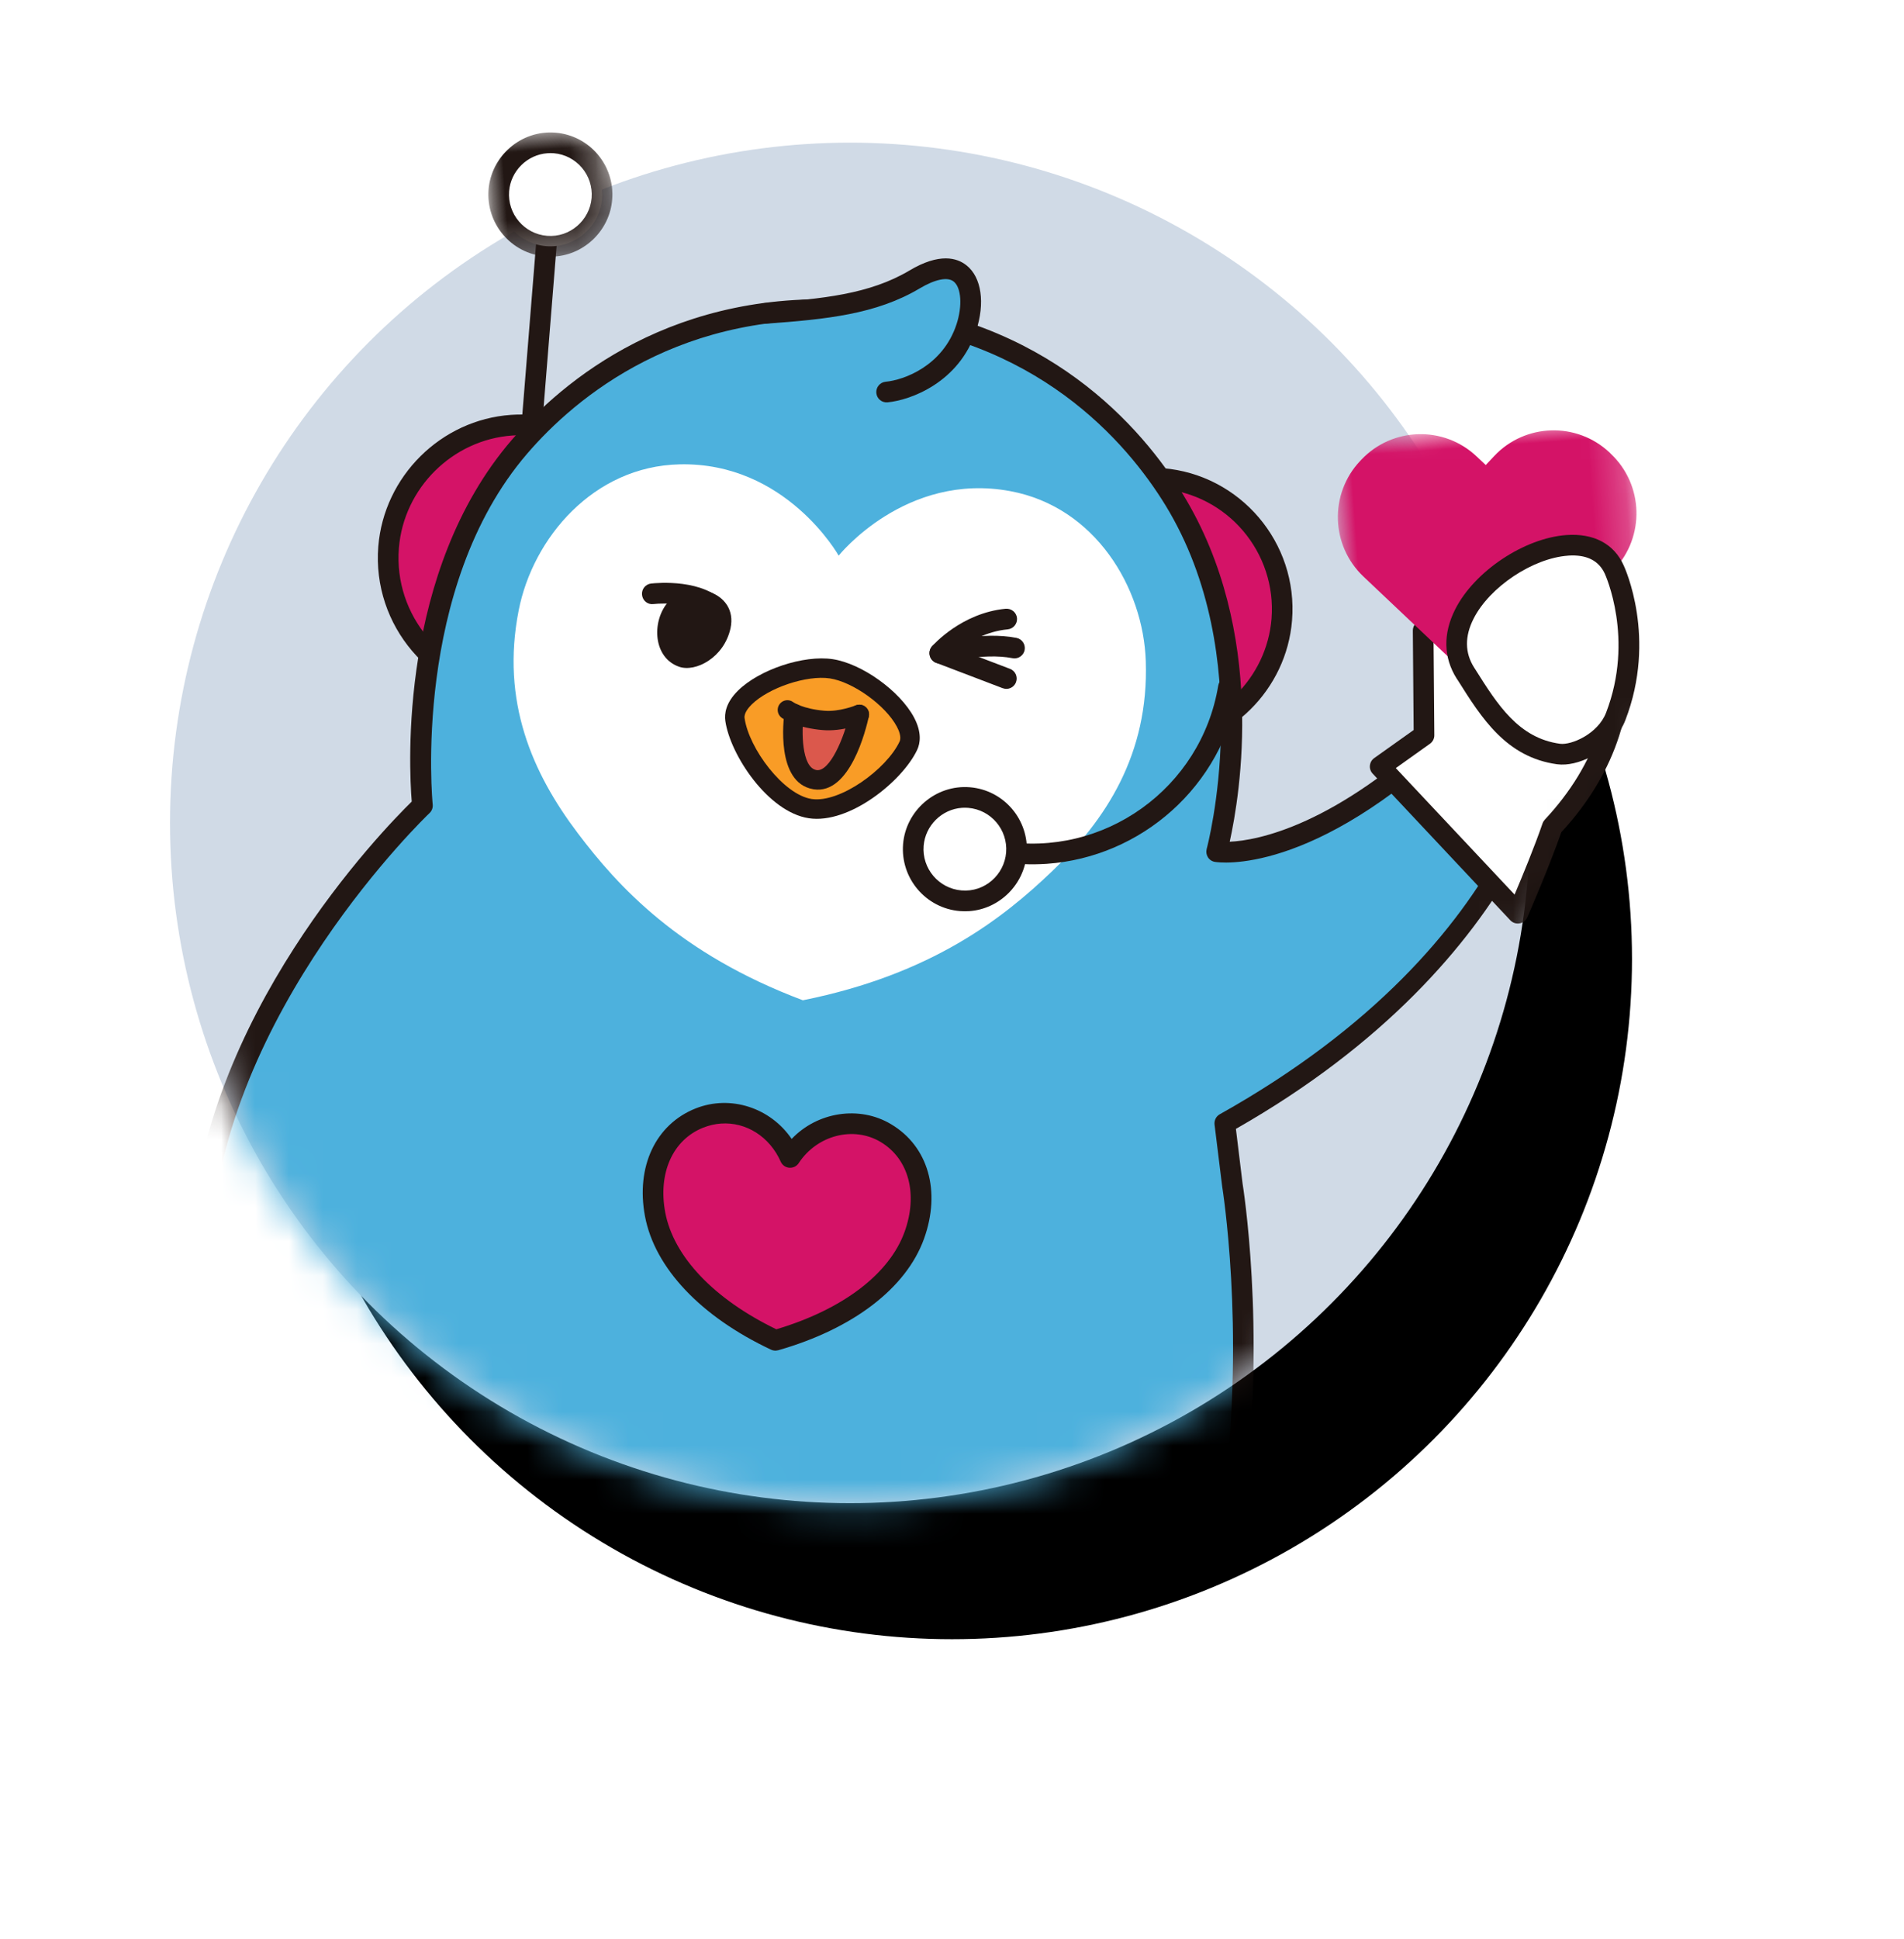 <svg xmlns="http://www.w3.org/2000/svg" xmlns:xlink="http://www.w3.org/1999/xlink" width="56" height="57" viewBox="0 0 56 57">
    <defs>
        <path id="l5mokmr4dc" d="M25 44.194c9.722 0 17.824-6.936 19.626-16.13C47.542 24.367 49 22.077 49 21.194c0-2.84 1.54-6.553-1-9-.972-.936-3.286-.912-6.944.073C37.41 7.368 31.576 4.194 25 4.194c-1.368 0-4.71.739-6 1-.946.192-1-3-4-2s-.537 3.986-1.066 4.338C8.55 11.116 5 17.241 5 24.194c0 11.046 8.954 20 20 20z"/>
        <path id="qbsf1co04e" d="M0 0L3.647 0 3.647 3.652 0 3.652z"/>
        <path id="86p4j3r7yg" d="M0 0L8.781 0 8.781 7.909 0 7.909z"/>
        <filter id="rsrte4gpwa" width="170%" height="170%" x="-27.5%" y="-25%" filterUnits="objectBoundingBox">
            <feOffset dx="3" dy="4" in="SourceAlpha" result="shadowOffsetOuter1"/>
            <feGaussianBlur in="shadowOffsetOuter1" result="shadowBlurOuter1" stdDeviation="4"/>
            <feColorMatrix in="shadowBlurOuter1" values="0 0 0 0 0 0 0 0 0 0 0 0 0 0 0 0 0 0 0.2 0"/>
        </filter>
        <circle id="6yu8evm47b" cx="25" cy="24.194" r="20"/>
    </defs>
    <g fill="none" fill-rule="evenodd">
        <g>
            <g transform="translate(-291 -104) translate(291 104)">
                <path d="M0 0H56V56H0z"/>
                <g>
                    <use fill="#000" filter="url(#rsrte4gpwa)" xlink:href="#6yu8evm47b"/>
                    <use fill="#D0DAE6" xlink:href="#6yu8evm47b"/>
                </g>
                <mask id="24seryrjsd" fill="#fff">
                    <use xlink:href="#l5mokmr4dc"/>
                </mask>
                <g mask="url(#24seryrjsd)">
                    <g>
                        <path fill="#D41367" d="M15.042 13.012c-.323 2.137-2.316 3.607-4.451 3.283-2.133-.323-3.602-2.319-3.28-4.456.324-2.137 2.317-3.607 4.451-3.283 2.136.324 3.604 2.319 3.28 4.456" transform="rotate(-4 70.239 -44.993)"/>
                        <path fill="#221714" d="M11.172 8.815c-1.764 0-3.296 1.32-3.56 3.069-.296 1.968 1.06 3.813 3.025 4.11.181.028.364.041.546.041 1.764 0 3.294-1.319 3.56-3.069.144-.953-.091-1.906-.663-2.683-.571-.775-1.41-1.282-2.363-1.427-.18-.027-.364-.041-.545-.041m.011 7.829c-.212 0-.426-.016-.637-.05-2.296-.347-3.881-2.5-3.535-4.8.31-2.045 2.099-3.587 4.161-3.587.212 0 .426.016.636.048 1.114.17 2.094.762 2.762 1.668.666.907.942 2.02.772 3.135-.31 2.044-2.098 3.586-4.159 3.586" transform="rotate(-4 70.239 -44.993)"/>
                        <path fill="#4DB1DD" d="M30.76 32.263s.396 4.205-.565 9.001c-.836 4.18-2.455 6.976-4.55 8.432" transform="rotate(-4 70.239 -44.993)"/>
                        <path fill="#D41367" d="M33.37 15.794c-.318 2.102-2.28 3.55-4.38 3.23-2.101-.319-3.546-2.281-3.228-4.385.318-2.104 2.28-3.55 4.38-3.231 2.103.32 3.546 2.282 3.227 4.386" transform="rotate(-4 70.239 -44.993)"/>
                        <path fill="#221714" d="M29.563 11.668c-1.736 0-3.24 1.296-3.501 3.016-.142.938.09 1.874.651 2.636.561.763 1.386 1.262 2.322 1.405.178.026.358.04.535.04 1.735 0 3.24-1.298 3.5-3.017.292-1.934-1.04-3.746-2.972-4.04-.178-.027-.358-.04-.535-.04m.007 7.705c-.208 0-.419-.017-.627-.048-1.095-.167-2.062-.75-2.72-1.644-.657-.893-.927-1.99-.761-3.087.304-2.014 2.068-3.535 4.1-3.535.208 0 .42.017.626.048 2.263.345 3.825 2.466 3.481 4.731-.304 2.015-2.066 3.535-4.099 3.535" transform="rotate(-4 70.239 -44.993)"/>
                        <path fill="#4DB1DD" d="M5.342 37.696s-5.667.085-4.98-5.806c.815-7.004 7.413-12.405 7.413-12.405s-.226-6.476 3.581-10.323c2.05-2.071 5.545-4 10.268-3.282 4.723.716 7.49 3.595 8.836 6.18 2.497 4.806.523 10.408.523 10.408s2.627.632 7.126-3.092c2.654-2.194 2.885-2.202 3.143-1.016.259 1.186-1.371 7.746-10.588 12.089l.096 1.815s.395 4.204-.565 9c-.836 4.18-2.455 6.976-4.549 8.431" transform="rotate(-4 70.239 -44.993)"/>
                        <path fill="#221714" d="M25.646 50c-.096 0-.19-.046-.249-.13-.097-.138-.062-.328.076-.424 2.109-1.466 3.639-4.316 4.425-8.243.94-4.695.563-8.869.56-8.911l-.097-1.827c-.005-.124.063-.239.174-.291 9.431-4.446 10.588-10.977 10.42-11.75-.094-.435-.158-.53-.188-.549-.27-.082-1.696 1.1-2.465 1.737-4.564 3.776-7.278 3.176-7.39 3.15-.085-.02-.155-.073-.197-.15-.04-.075-.047-.163-.02-.245.02-.056 1.9-5.539-.504-10.166-.995-1.911-3.436-5.236-8.612-6.021-5.177-.785-8.492 1.665-10.008 3.196-3.67 3.71-3.495 10.036-3.493 10.098.003.096-.038.187-.112.246-.065.054-6.511 5.408-7.303 12.205-.197 1.69.131 3.02.974 3.957 1.368 1.521 3.674 1.513 3.7 1.511h.004c.166 0 .302.133.304.3.002.167-.132.305-.299.308-.104.006-2.6.018-4.157-1.708-.968-1.071-1.347-2.565-1.13-4.438.772-6.62 6.494-11.73 7.41-12.51-.012-1.025.095-6.783 3.672-10.397 1.595-1.613 5.082-4.195 10.528-3.369 5.441.826 8.012 4.328 9.06 6.342 2.188 4.211 1.055 8.935.657 10.28.811.02 3.123-.24 6.53-3.059 1.911-1.581 2.543-2.016 3.05-1.84.366.126.485.541.583.993.305 1.404-1.576 8.024-10.57 12.34l.083 1.613c.004.03.388 4.291-.57 9.076-.817 4.083-2.433 7.064-4.673 8.621-.053.037-.114.055-.173.055" transform="rotate(-4 70.239 -44.993)"/>
                        <path fill="#FFF" d="M18.537 25.975c3.853-.496 6.06-2.014 7.562-3.26 1.703-1.411 3.095-3.246 3.195-5.982.08-2.16-1.166-4.627-3.627-5.265-3.033-.787-5.167 1.54-5.167 1.54s-1.35-2.857-4.48-3.004c-2.538-.12-4.459 1.866-5.021 3.953-.714 2.642.071 4.808 1.28 6.66 1.066 1.637 2.724 3.741 6.258 5.358" transform="rotate(-4 70.239 -44.993)"/>
                        <path fill="#4DB1DD" d="M14.953 13.745s1.402-.06 1.893.638" transform="rotate(-4 70.239 -44.993)"/>
                        <path fill="#221714" d="M16.847 14.687c-.096 0-.19-.045-.25-.129-.323-.46-1.31-.524-1.631-.51-.169.011-.31-.122-.316-.29-.008-.168.122-.31.29-.317.16-.006 1.584-.044 2.155.767.096.137.062.327-.074.423-.053.038-.115.056-.174.056" transform="rotate(-4 70.239 -44.993)"/>
                        <path fill="#221714" d="M17.177 14.919c.316-1.073-1.142-1.596-1.813-.863-.488.533-.511 1.57.228 1.884.47.2 1.334-.173 1.585-1.021" transform="rotate(-4 70.239 -44.993)"/>
                        <path fill="#4DB1DD" d="M22.242 8.309c.682-.016 1.939-.432 2.468-1.725.436-1.06.17-2.322-1.418-1.52-1.266.639-2.677.69-4.444.688" transform="rotate(-4 70.239 -44.993)"/>
                        <path fill="#221714" d="M22.242 8.612c-.165 0-.3-.13-.304-.297-.003-.168.13-.307.296-.311.547-.012 1.71-.35 2.196-1.535.215-.526.219-1.068.007-1.264-.168-.155-.535-.108-1.009.13-1.33.672-2.805.716-4.58.721-.17 0-.304-.137-.304-.304 0-.168.136-.304.304-.304 1.698-.003 3.096-.045 4.308-.655.925-.468 1.432-.277 1.693-.034.414.382.469 1.144.143 1.94-.605 1.476-2.06 1.897-2.744 1.913h-.006zM25.646 49.945c-.079 0-.155-.038-.204-.107-.08-.113-.05-.268.062-.346 2.121-1.473 3.659-4.336 4.448-8.276.942-4.706.564-8.888.56-8.93-.012-.136.089-.257.225-.27.14-.018.257.087.27.225.004.041.388 4.295-.568 9.072-.814 4.069-2.423 7.038-4.652 8.588-.043.029-.092.044-.141.044" transform="rotate(-4 70.239 -44.993)"/>
                        <path fill="#D41367" d="M20.702 30.042c-.928-.647-2.161-.407-2.86.516-.394-1.09-1.502-1.685-2.58-1.342-1.128.36-1.644 1.489-1.499 2.734.181 1.55 1.531 2.969 3.271 3.94 1.95-.412 3.66-1.365 4.29-2.792.507-1.147.35-2.379-.622-3.056" transform="rotate(-4 70.239 -44.993)"/>
                        <path fill="#221714" d="M15.88 29.423c-.177 0-.352.029-.526.083-.92.292-1.425 1.238-1.29 2.409.155 1.314 1.252 2.642 3.02 3.655 1.986-.444 3.428-1.386 3.963-2.595.476-1.078.273-2.132-.518-2.684-.766-.534-1.856-.327-2.446.45-.067.09-.177.133-.287.118-.11-.017-.202-.091-.24-.197-.272-.752-.93-1.239-1.676-1.239m1.154 6.772c-.052 0-.102-.013-.148-.038-1.997-1.116-3.245-2.637-3.424-4.172-.171-1.473.5-2.674 1.708-3.058 1.058-.335 2.2.14 2.754 1.092.805-.738 2.055-.853 2.95-.226 1.043.725 1.328 2.07.728 3.427-.626 1.413-2.267 2.495-4.505 2.969-.021.003-.042.006-.063.006" transform="rotate(-4 70.239 -44.993)"/>
                        <path fill="#3D3A39" d="M11.754 8.616L12.863 1.296" transform="rotate(-4 70.239 -44.993)"/>
                        <path fill="#221714" d="M11.754 8.921c-.015 0-.03 0-.046-.004-.165-.025-.28-.18-.254-.345l1.109-7.322c.024-.166.177-.282.346-.255.165.025.28.18.254.346l-1.109 7.321c-.022.152-.152.26-.3.26" transform="rotate(-4 70.239 -44.993)"/>
                        <path fill="#FFF" d="M14.286 2.053c-.126.83-.902 1.403-1.732 1.278-.83-.126-1.401-.903-1.276-1.734.127-.83.902-1.402 1.732-1.276.831.126 1.4.901 1.276 1.732" transform="rotate(-4 70.239 -44.993)"/>
                        <g transform="rotate(-4 70.239 -44.993) translate(10.958)">
                            <mask id="b2sq4ot2ff" fill="#fff">
                                <use xlink:href="#qbsf1co04e"/>
                            </mask>
                            <path fill="#221714" d="M1.823.608C1.226.608.71 1.053.62 1.642c-.1.665.358 1.287 1.022 1.388.667.102 1.286-.37 1.385-1.022.1-.664-.357-1.286-1.02-1.387-.062-.01-.124-.013-.184-.013m.003 3.044c-.092 0-.182-.007-.276-.022C.556 3.48-.13 2.548.02 1.551.17.577 1.095-.132 2.099.021c.994.15 1.68 1.082 1.528 2.078-.133.885-.907 1.553-1.8 1.553" mask="url(#b2sq4ot2ff)"/>
                        </g>
                        <path fill="#221714" d="M25.975 22.473c-.473 0-.95-.055-1.43-.17-.162-.039-.263-.203-.224-.365.04-.163.206-.263.366-.226 2.971.712 5.973-1.134 6.683-4.114.04-.162.203-.262.367-.225.163.039.263.204.224.367-.674 2.826-3.205 4.733-5.986 4.733" transform="rotate(-4 70.239 -44.993)"/>
                        <path fill="#FFF" d="M25.103 22.104c-.125.83-.9 1.401-1.73 1.276-.83-.126-1.401-.902-1.275-1.733.126-.831.9-1.402 1.73-1.277.83.127 1.4.903 1.275 1.734" transform="rotate(-4 70.239 -44.993)"/>
                        <path fill="#221714" d="M23.6 20.657c-.596 0-1.112.445-1.202 1.035-.101.664.357 1.286 1.02 1.387.674.105 1.287-.37 1.386-1.021.1-.665-.358-1.286-1.021-1.387-.062-.009-.124-.014-.183-.014m.003 3.045c-.09 0-.183-.007-.276-.021-.993-.152-1.68-1.084-1.529-2.08.147-.975 1.075-1.683 2.076-1.531.994.15 1.68 1.083 1.53 2.078-.134.885-.908 1.554-1.801 1.554" transform="rotate(-4 70.239 -44.993)"/>
                        <path fill="#FFF" d="M37.305 19.478l-1.35.826 3.74 4.584s.772-1.482 1.185-2.464c1.732-1.604 2.493-3.589 2.253-5.544-.376-3.077-2.455-4.113-4.095-2.027-.53.673-1.543 1.549-1.543 1.549l-.19 3.076z" transform="rotate(-4 70.239 -44.993)"/>
                        <path fill="#221714" d="M36.41 20.382l3.226 3.954c.258-.507.693-1.383.966-2.03.017-.04.042-.075.073-.105 1.624-1.507 2.39-3.383 2.156-5.284-.209-1.704-1.001-2.85-1.972-2.85-.534 0-1.08.337-1.583.975-.449.572-1.215 1.265-1.486 1.505l-.182 2.95c-.006.099-.06.188-.144.24l-1.054.645zm3.284 4.81c-.09 0-.177-.04-.236-.111l-3.738-4.584c-.055-.067-.08-.156-.064-.243.014-.087.065-.163.14-.209l1.216-.743.18-2.92c.006-.08.043-.157.105-.21.01-.008.998-.864 1.502-1.506.784-.998 1.554-1.206 2.06-1.206 1.313 0 2.323 1.328 2.576 3.384.254 2.08-.561 4.123-2.3 5.758-.42.98-1.14 2.367-1.172 2.427-.047.091-.137.152-.238.161l-.031.002zM25.167 17.26c-.042 0-.085-.01-.127-.028l-1.901-.881c-.09-.04-.154-.124-.171-.222-.017-.098.013-.198.082-.268.04-.038.935-.92 2.242-.953.17 0 .306.13.312.297.003.168-.13.307-.297.312-.626.015-1.143.276-1.465.49l1.453.673c.151.07.218.25.148.403-.051.112-.16.177-.276.177" transform="rotate(-4 70.239 -44.993)"/>
                        <path fill="#4DB1DD" d="M23.267 16.076s1.267-.252 2.201.002" transform="rotate(-4 70.239 -44.993)"/>
                        <path fill="#221714" d="M25.468 16.383c-.025 0-.052-.004-.079-.011-.853-.232-2.052 0-2.064.002-.165.032-.324-.074-.356-.24-.033-.164.074-.323.238-.356.055-.011 1.348-.263 2.342.007.162.045.256.212.213.374-.037.134-.159.224-.294.224" transform="rotate(-4 70.239 -44.993)"/>
                        <g transform="rotate(-4 70.239 -44.993) translate(35.219 10.633)">
                            <mask id="ygda6mjr8h" fill="#fff">
                                <use xlink:href="#86p4j3r7yg"/>
                            </mask>
                            <path fill="#D41367" d="M7.739 4.618l.268-.247c.976-.901 1.037-2.422.138-3.398L8.113.935c-.9-.976-2.42-1.037-3.394-.137l-.267.247-.249-.269C3.306-.202 1.786-.264.81.636L.773.67c-.974.9-1.036 2.42-.137 3.396l.246.268L4.17 7.91l3.569-3.291z" mask="url(#ygda6mjr8h)"/>
                        </g>
                        <path fill="#FFF" d="M43.226 15.004c-.79-2.136-5.828.407-4.58 2.73.616 1.147 1.206 2.285 2.569 2.57.505.103 1.42-.272 1.753-.985 1.057-2.255.258-4.315.258-4.315" transform="rotate(-4 70.239 -44.993)"/>
                        <path fill="#221714" d="M41.899 14.505c-1.036 0-2.365.757-2.9 1.654-.299.5-.328.982-.086 1.432l.033.06c.58 1.082 1.13 2.104 2.33 2.354.335.07 1.136-.213 1.417-.815.99-2.113.256-4.057.25-4.076-.151-.406-.501-.61-1.044-.61m-.502 6.12c-.086 0-.168-.008-.244-.023-1.478-.309-2.12-1.505-2.74-2.663l-.034-.059c-.345-.643-.31-1.345.1-2.032.641-1.076 2.175-1.95 3.42-1.95.8 0 1.372.355 1.611 1.002.032.084.832 2.204-.266 4.549-.345.736-1.21 1.176-1.847 1.176" transform="rotate(-4 70.239 -44.993)"/>
                        <path fill="#F99C26" d="M19.146 20.37c1 .222 2.548-.821 3.008-1.645.395-.704-1.033-2.174-2.104-2.413-1.069-.24-2.988.483-2.93 1.288.067.94 1.025 2.546 2.026 2.77" transform="rotate(-4 70.239 -44.993)"/>
                        <path fill="#221714" d="M19.987 16.59c-.67-.148-1.81.146-2.346.606-.094.08-.247.237-.235.384.062.896.983 2.327 1.802 2.51.818.182 2.26-.72 2.697-1.504.072-.129 0-.336-.05-.446-.288-.647-1.196-1.4-1.868-1.55m-.903 4.058c-1.18-.263-2.176-2.018-2.249-3.026-.014-.21.047-.528.432-.86.67-.576 2-.918 2.845-.73.845.189 1.903 1.065 2.265 1.873.207.464.129.778.027.961-.494.882-2.142 2.047-3.32 1.782" transform="rotate(-4 70.239 -44.993)"/>
                        <path fill="#DB584C" d="M20.782 17.706s-.596 2.04-1.448 1.82c-.842-.214-.468-1.978-.468-1.978" transform="rotate(-4 70.239 -44.993)"/>
                        <path fill="#221714" d="M19.289 19.81c-.009-.002-.017-.003-.027-.007-1.074-.274-.718-2.108-.674-2.313.033-.156.185-.254.34-.222l.001.001c.154.034.25.186.217.339-.097.467-.17 1.533.258 1.642.002 0 .004 0 .007.002.381.085.88-.885 1.096-1.626.044-.15.205-.238.354-.194.15.045.238.204.194.355-.112.381-.714 2.258-1.766 2.023" transform="rotate(-4 70.239 -44.993)"/>
                        <path fill="#221714" d="M19.43 18.045c-.636-.142-.91-.376-.943-.405-.117-.106-.126-.287-.02-.404.105-.116.283-.127.4-.023.011.008.268.215.887.313.441.071.931-.09.936-.09.15-.05.312.03.362.18.05.15-.03.311-.18.362-.027.008-.624.206-1.208.112-.084-.013-.161-.028-.235-.045" transform="rotate(-4 70.239 -44.993)"/>
                    </g>
                </g>
            </g>
        </g>
    </g>
</svg>
